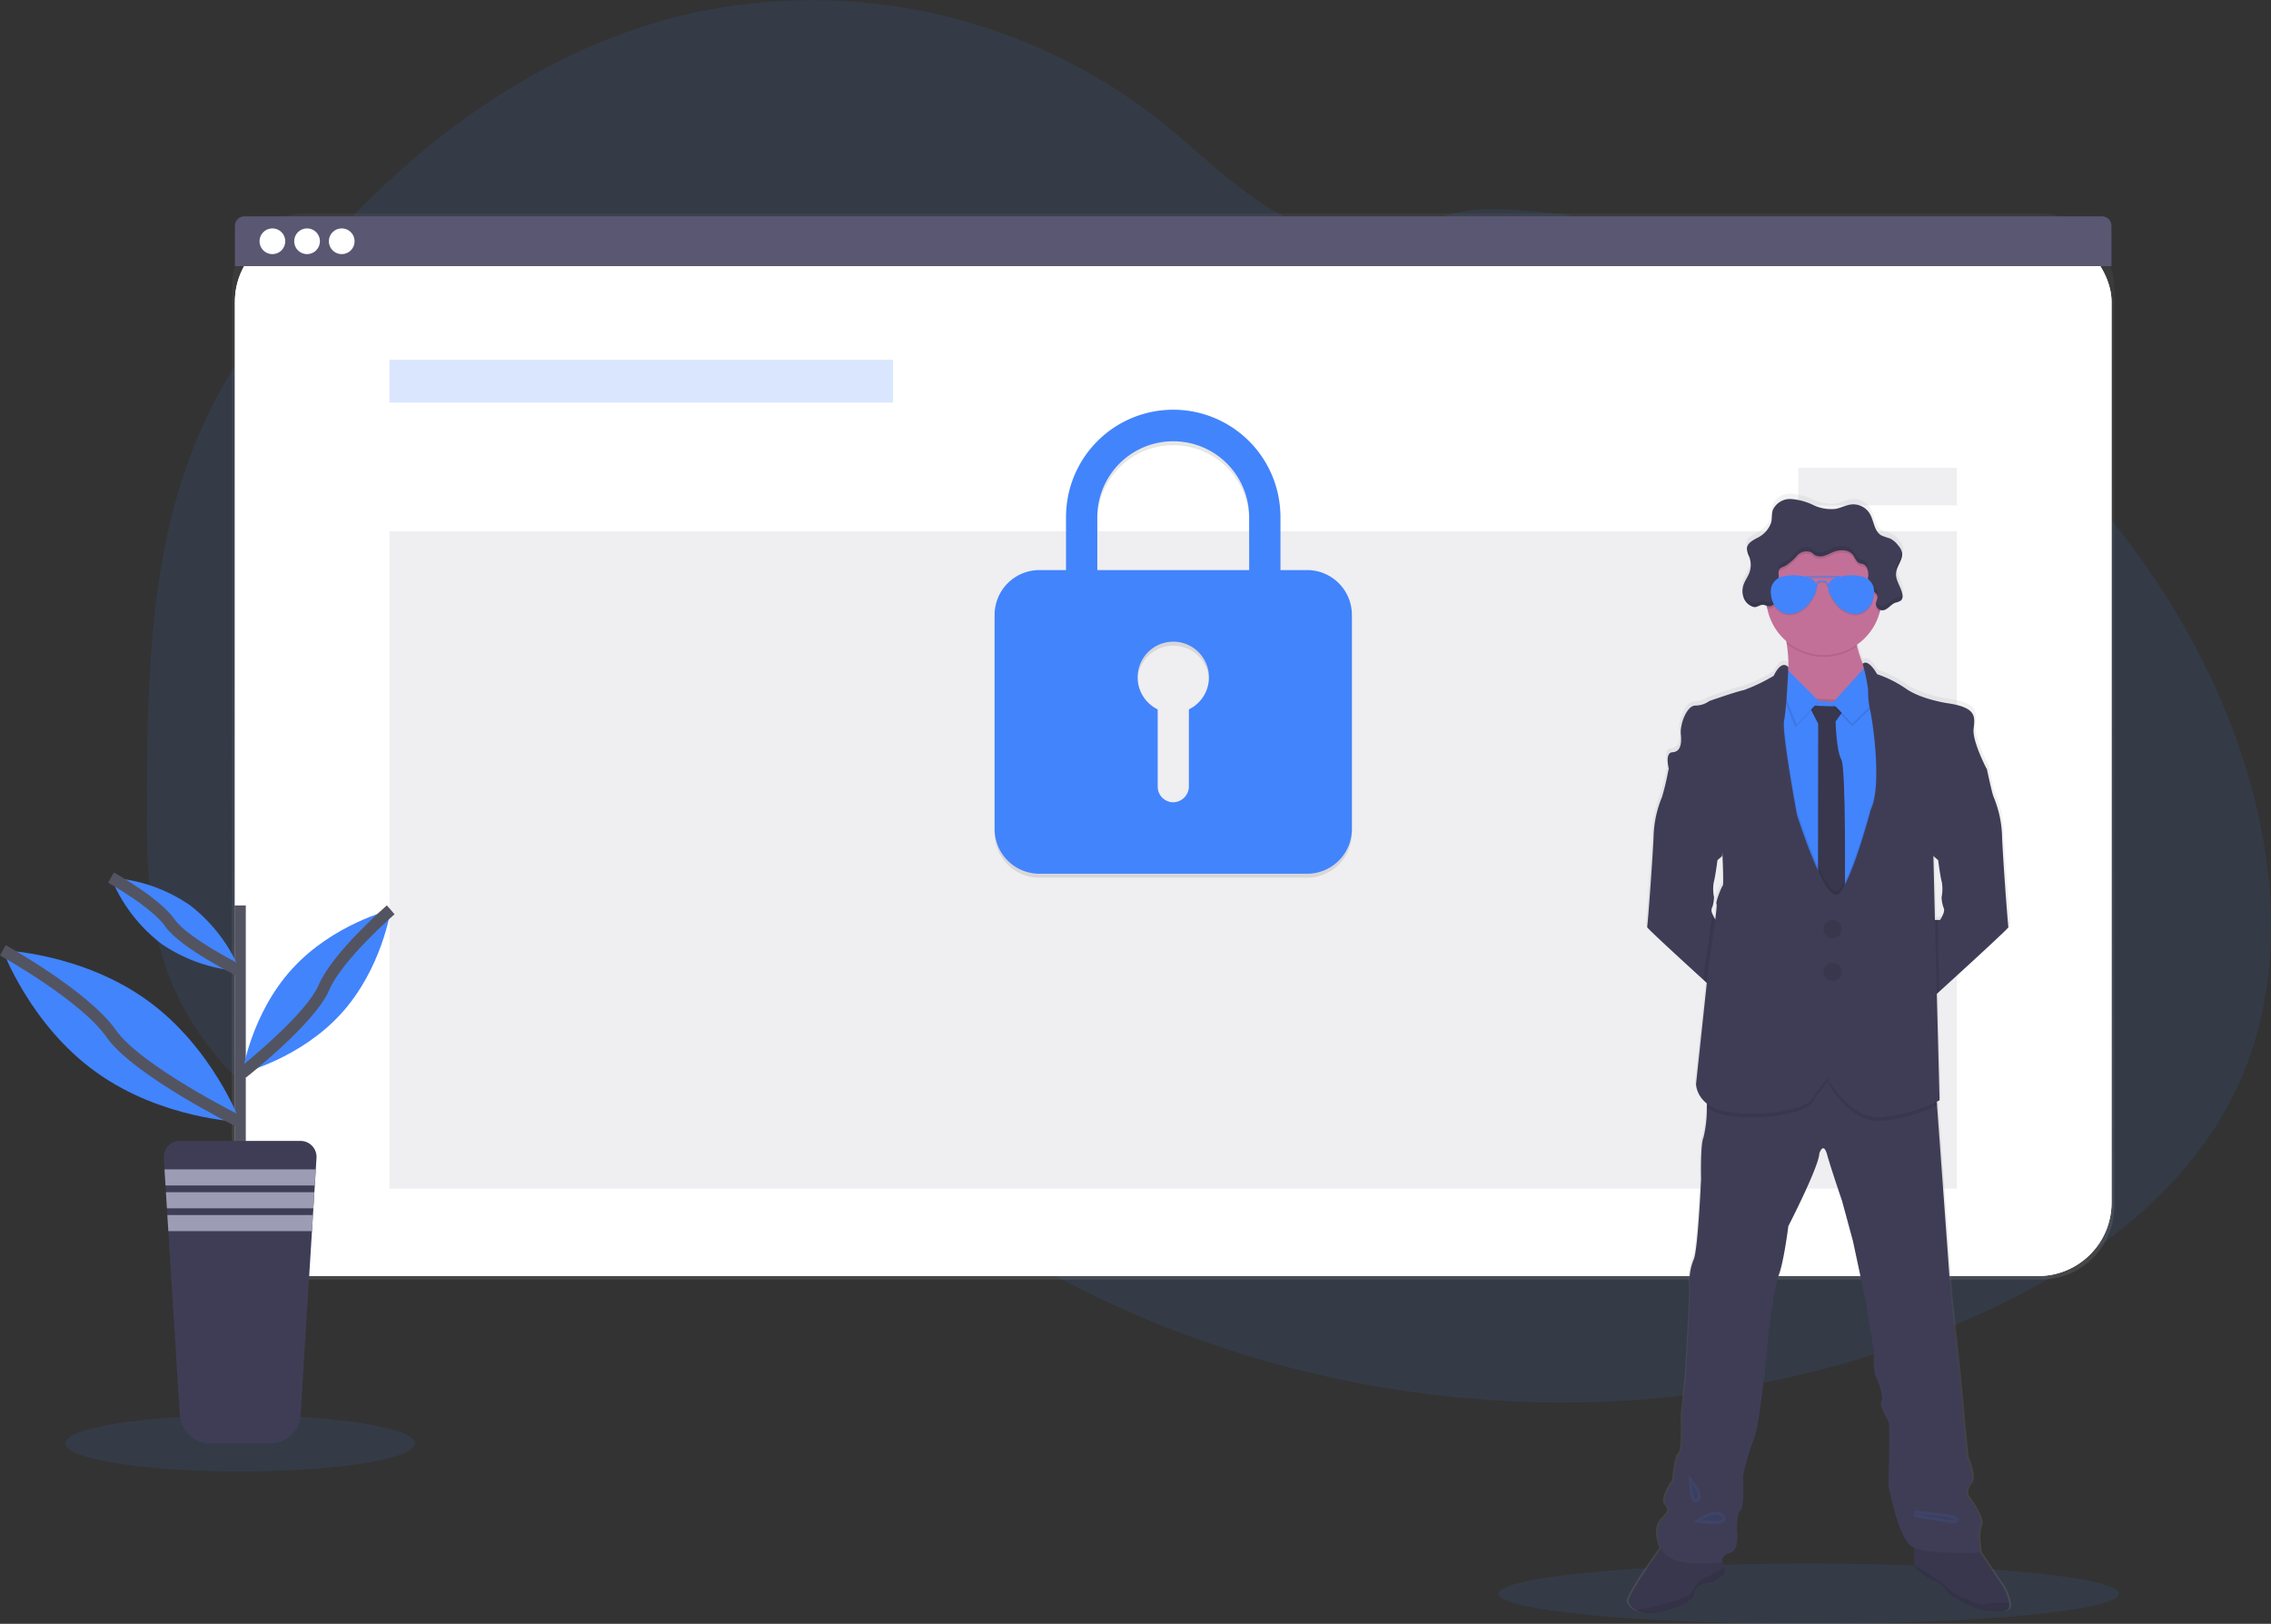 <svg xmlns="http://www.w3.org/2000/svg" xmlns:xlink="http://www.w3.org/1999/xlink" width="386.777" height="276.593" viewBox="0 0 386.777 276.593"><rect x="0" y="0" width="386.777" height="276.593" fill="#333333" stroke="none"/><defs><style>.a,.f,.i{fill:#4284fc;}.a,.g,.h,.n,.o{opacity:0.1;}.b{fill:url(#a);}.c,.d{fill:#fff;}.d{opacity:0.04;}.e,.g{fill:#5a5773;}.f{opacity:0.2;}.j{fill:url(#b);}.k{fill:#c37098;}.l{fill:#3f3d56;}.m,.r{fill:none;}.n{stroke:#4284fc;}.n,.r{stroke-miterlimit:10;}.p{fill:#535461;}.q{fill:#9d9cb5;}.r{stroke:#535461;stroke-width:2px;}</style><linearGradient id="a" x1="0.5" y1="1" x2="0.5" gradientUnits="objectBoundingBox"><stop offset="0" stop-color="gray" stop-opacity="0.251"/><stop offset="0.54" stop-color="gray" stop-opacity="0.122"/><stop offset="1" stop-color="gray" stop-opacity="0.102"/></linearGradient><linearGradient id="b" x1="0.5" y1="1" x2="0.5" xlink:href="#a"/></defs><g transform="translate(0.029 -0.003)"><path class="a" d="M455.824,225.994c-8.963,18.49-27.163,30.854-46.024,39.007A174.96,174.96,0,0,1,328.867,278.5q-7.25-.482-14.455-1.542A182.316,182.316,0,0,1,266.08,262.88q-6.659-3-13.049-6.548a166.93,166.93,0,0,1-20.4-13.339q-2.439-1.862-4.811-3.819c-1.1-.9-2.183-1.828-3.286-2.726a41.465,41.465,0,0,0-7.395-5.037,26.416,26.416,0,0,0-2.476-1.093c-8.461-3.218-18.217-2-27.025.506-6.7,1.909-13.231,4.524-19.924,6.389a66.118,66.118,0,0,1-9.078,1.93,48.311,48.311,0,0,1-20.4-1.791l-.563-.175q-1.417-.445-2.81-.975l-.563-.216q-1.349-.52-2.641-1.117l-.563-.256q-1.349-.627-2.641-1.326c-.31-.162-.617-.337-.921-.5a55.214,55.214,0,0,1-13.21-10.286c-.111-.111-.216-.226-.337-.337-.536-.58-1.063-1.171-1.572-1.774-.189-.223-.378-.445-.563-.675q-.907-1.107-1.751-2.264c-.084-.111-.165-.226-.246-.337a48.777,48.777,0,0,1-5.688-10.286c-.047-.111-.091-.226-.132-.337q-.675-1.737-1.231-3.532c-.152-.5-.3-1.012-.425-1.511-.044-.148-.084-.3-.121-.449-1.862-7.331-2.075-14.951-2.075-22.528v-2.648c.054-12.256.243-24.721,2.051-36.808a1.537,1.537,0,0,1,.037-.25,114.956,114.956,0,0,1,2.466-12.084,89.143,89.143,0,0,1,4.153-12.246c4.159-9.783,10.208-18.686,16.925-26.937C142.74,66.733,164.927,49.3,190.9,42.778A95.765,95.765,0,0,1,272.55,60.455c6.882,5.479,13.065,11.966,20.794,16.166,6.747,3.657,14.644,5.172,21.87,2.294,5.971-2.378,9.857-3.559,16.564-3.2a138.838,138.838,0,0,1,40.6,8.5c.526.192,1.053.391,1.575.59,33.974,13,63.178,38.822,78.359,72.007q.6,1.316,1.171,2.652C462.537,180.611,465.81,205.389,455.824,225.994Z" transform="translate(-75.198 -40.04)"/><ellipse class="a" cx="29.781" cy="4.784" rx="29.781" ry="4.784" transform="translate(11.093 241.08)"/><ellipse class="a" cx="52.805" cy="5.128" rx="52.805" ry="5.128" transform="translate(255.234 266.34)"/><rect class="b" width="320.591" height="181.604" rx="12.49" transform="translate(39.471 36.351)"/><rect class="c" width="319.609" height="178.446" rx="12.49" transform="translate(39.98 38.905)"/><rect class="c" width="319.609" height="178.446" rx="12.49" transform="translate(39.98 38.905)"/><rect class="d" width="319.609" height="178.446" rx="12.49" transform="translate(39.98 38.905)"/><path class="e" d="M462.606,149.29H146.243a1.623,1.623,0,0,0-1.623,1.623v6.858h319.6v-6.858a1.623,1.623,0,0,0-1.609-1.623Z" transform="translate(-104.64 -112.433)"/><g transform="translate(44.17 38.905)"><circle class="c" cx="2.193" cy="2.193" r="2.193"/><circle class="c" cx="2.193" cy="2.193" r="2.193" transform="translate(5.904)"/><circle class="c" cx="2.193" cy="2.193" r="2.193" transform="translate(11.807)"/></g><rect class="f" width="85.77" height="7.28" transform="translate(66.304 61.288)"/><rect class="g" width="266.963" height="111.986" transform="translate(66.304 90.478)"/><path class="h" d="M581.4,276.107h-4.571v-8.879a18.256,18.256,0,1,0-36.511-.246v9.125h-4.561a7.631,7.631,0,0,0-7.607,7.607v36.508a7.631,7.631,0,0,0,7.607,7.607H581.4a7.627,7.627,0,0,0,7.6-7.607V283.714a7.628,7.628,0,0,0-7.6-7.607Zm-20.156,23.732v13.076a2.729,2.729,0,0,1-2.53,2.739,2.668,2.668,0,0,1-2.793-2.665V299.833a6.072,6.072,0,1,1,5.323,0Zm10.269-23.732H545.641v-9.125a12.931,12.931,0,0,1,25.861,0Z" transform="translate(-358.787 -178.325)"/><path class="i" d="M581.4,274.107h-4.571v-8.879a18.256,18.256,0,1,0-36.511-.246v9.125h-4.561a7.631,7.631,0,0,0-7.607,7.607v36.508a7.631,7.631,0,0,0,7.607,7.607H581.4a7.627,7.627,0,0,0,7.6-7.607V281.714A7.628,7.628,0,0,0,581.4,274.107Zm-20.156,23.732v13.076a2.729,2.729,0,0,1-2.53,2.739,2.668,2.668,0,0,1-2.793-2.665V297.833a6.072,6.072,0,1,1,5.323,0Zm10.269-23.732H545.641v-9.125a12.931,12.931,0,0,1,25.861,0Z" transform="translate(-358.787 -177)"/><rect class="g" width="27.021" height="6.379" transform="translate(306.245 79.7)"/><path class="j" d="M912.758,478.211a9.6,9.6,0,0,0-.9-2.567l-4.048-6.045h.024s-.638-3.036,0-4.527-2.274-5.158-2.274-5.158a2.175,2.175,0,0,1,.57-2.054c.924-1.133-.57-4.453-.57-4.453s-.708-6.932-.779-7.992-.641-6.929-.641-6.929l-1.349-12.445-2.4-32.982-.044-.617c.3-.145.455-.236.455-.236l-.479-18.237.415-.374c3.623-3.279,11.979-10.869,11.895-11.035s-1.012-12.674-1.12-15.8a18.837,18.837,0,0,0-1.437-6.47c-.209-.415-.813-3.151-1.063-4.308-.067-.317-.111-.516-.111-.516s-2.449-4.669-2.237-6.791.638-3.711-4.584-4.453c0,0-4.385-.654-7-2.439a19.9,19.9,0,0,0-5.013-2.51s-1.464-2.7-2.483-1.785a14.172,14.172,0,0,1-.961-3.006l-.03-.189a9.942,9.942,0,0,0,3.927-5.62c.034-.128.061-.26.091-.388a1.1,1.1,0,0,0,.314.057c.887,0,1.434-.988,2.264-1.3.337-.132.752-.152,1.012-.418a.988.988,0,0,0,.223-.746,1.518,1.518,0,0,0,0-.277c0-.033,0-.065,0-.1v.034c-.226-1.228-1.177-2.318-1.073-3.566.1-1.174,1.134-2.206,1.049-3.35a1.826,1.826,0,0,0-.024-.27v.04a2.888,2.888,0,0,0-.675-1.194,3.833,3.833,0,0,0-1.39-1.167c-.469-.206-1.012-.253-1.451-.5-1.289-.7-1.285-2.53-2.051-3.778a3.343,3.343,0,0,0-3.127-1.548c-.958.094-1.825.6-2.773.769a7.25,7.25,0,0,1-3.842-.675,10.578,10.578,0,0,0-3.792-1.012,3.22,3.22,0,0,0-3.144,1.919c-.213.675-.108,1.4-.27,2.085a4.54,4.54,0,0,1-2.446,2.672c-.675.374-1.478.8-1.687,1.511v-.054a1.3,1.3,0,0,0-.034.172,1.271,1.271,0,0,0,0,.226,4.253,4.253,0,0,0,.428,1.41,3.889,3.889,0,0,1-.02,2.719c-.25.641-.675,1.2-.918,1.842a3.624,3.624,0,0,0-.223.924v-.054a3.747,3.747,0,0,0,0,.432,3.036,3.036,0,0,0,.337,1.417,2.543,2.543,0,0,0,1.515,1.272c.675.155,1.1-.506,1.808-.337a2.844,2.844,0,0,1,.375.118c.024.152.047.3.074.452a9.915,9.915,0,0,0,3.421,5.792,2.175,2.175,0,0,0,.037.246h0a22.653,22.653,0,0,1,.28,4.068s-1.063-1.555-2.52,1.447A30.614,30.614,0,0,1,867.173,322c-1.312.25-5.971,1.872-5.971,1.872a4.109,4.109,0,0,1-2.415.779c-1.454,0-2.662,3.181-2.486,4.912s-.1,3.006-1.457,3.077-.614,2.813-.6,2.861l-.125.59c-.263,1.208-.837,3.8-1.039,4.2a18.893,18.893,0,0,0-1.44,6.47c-.1,3.131-1.012,15.592-1.117,15.8-.071.138,5.654,5.371,9.678,9.027l.584.526-1.852,17.3a4.618,4.618,0,0,0,1.9,3.373c0,.2,0,.408-.02.621a21.63,21.63,0,0,1-.567,5.114c-.567,1.133-.425,7.212-.425,7.212s-.57,12.374-1.279,13.72a9.36,9.36,0,0,0-.641,4.723c.213.553-.712,15.413-.712,15.413l-.708,6.649s.213,6.362-.428,6.5-1,4.527-1,4.527-2.27,3.11-1.279,4.24-.145,1.629-.25,1.909-2.166,1.349-.675,5.3a1.162,1.162,0,0,0,.047.115c-1.4,1.94-5.823,8.2-5.553,9.149a2.507,2.507,0,0,0,1.181,1.417c1.042.624,2.83.914,5.674,0,4.723-1.521,4.385-2.618,4.385-2.618a2,2,0,0,1,1.99-1.909,5.59,5.59,0,0,0,3.411-1.943l-.229-.854-.314-1.181c.037-.337.277-.928,1.349-1.255,1.636-.5,1.208-3.606,1.208-3.606s-.142-3.252.567-3.677.428-5.8.428-5.8a39.85,39.85,0,0,1,1.916-6.507c1.133-2.618,2.49-18.169,2.49-18.169s.921-7.638,1.774-9.83,1.636-8.343,1.636-8.343,5.259-10.184,5.327-12.448c0,0,.675-2.122,1.349.213s2.571,7.921,2.571,7.921l1.845,6.858,2.2,10.252,1.424,8.629s-.216,3.252.337,4.385,1.349,3.745.924,4.24.85,2.83,1.208,3.323,0,10.96,0,10.96,1.633,8.909,3.977,10.458a2.862,2.862,0,0,0,.52.27c-.034.965-.068,2.257-.024,2.932a1.125,1.125,0,0,0,.074.442,12.331,12.331,0,0,0,3.127,2.193c.5,0,2.27,1.238,2.345,1.839s5.192,3.144,5.917,3.218,4.24.705,4.723-.283a1.636,1.636,0,0,0,.1-.914ZM900.185,350.788l.364.314s.374,2.918.641,3.792a7.322,7.322,0,0,1-.054,2.574,5.921,5.921,0,0,0,.374,1.855c.317.638-.641,2.024-.641,2.024h-.854l-.266-10.923Zm-25.379-32.615v-.064a.211.211,0,0,0-.01.064ZM861.7,360.224a1.232,1.232,0,0,1-.054-.9,2.7,2.7,0,0,0,.179-.5,7.733,7.733,0,0,0,.2-1.349.092.092,0,0,0,0-.017,7.137,7.137,0,0,1-.051-2.557c.253-.83.638-3.792.638-3.792l.243-.206.563-.489a4.007,4.007,0,0,1,.04-.482,37.563,37.563,0,0,1,.061,5.539c-.283.28-1.316,3.036-1.066,3.144a12.9,12.9,0,0,1-.219,2.625,5.379,5.379,0,0,1-.53-1.015Z" transform="translate(-570.296 -205.198)"/><path class="k" d="M940.3,361.655v4.2l-8.609,4.328s-8.548-5.172-6.44-7.229c1.349-1.3,1.09-4.878.725-7.337h0c-.213-1.43-.459-2.48-.459-2.48s15.356-4.385,13.035-1.056a5.236,5.236,0,0,0-.577,3.981A18.081,18.081,0,0,0,940.3,361.655Z" transform="translate(-621.707 -245.984)"/><path class="l" d="M872.095,452.505l-1.11,13.669s-1.663-1.508-3.815-3.471c-3.991-3.64-9.658-8.845-9.591-8.984.1-.213,1.012-12.613,1.11-15.73a18.823,18.823,0,0,1,1.424-6.437,40.017,40.017,0,0,0,1.012-4.186c.081-.374.132-.617.132-.617l1.862-.749s7.759,8.656,7.759,8.815-.53,6.808-.53,6.808l-.55.479-.24.206s-.371,2.9-.634,3.775a6.777,6.777,0,0,0,.051,2.544h0a7.838,7.838,0,0,1-.192,1.349,2.822,2.822,0,0,1-.179.5,1.238,1.238,0,0,0,.054.9,5.424,5.424,0,0,0,.58,1.11Z" transform="translate(-577.084 -295.796)"/><path class="l" d="M1011.506,453.74c.081.165-8.194,7.719-11.78,10.981l-1.626,1.474L997,452.525h2.851s.951-1.373.634-2.007a5.867,5.867,0,0,1-.368-1.845,7.354,7.354,0,0,0,.051-2.56c-.263-.874-.634-3.775-.634-3.775l-.361-.31-.428-.374s-.53-6.649-.53-6.808,7.759-8.815,7.759-8.815l1.849.739s.041.2.108.516c.25,1.15.847,3.873,1.053,4.288a18.824,18.824,0,0,1,1.424,6.437C1010.494,441.126,1011.4,453.527,1011.506,453.74Z" transform="translate(-669.472 -295.816)"/><path class="l" d="M1008.536,829.507c-.5.985-3.977.337-4.7.283s-5.792-2.608-5.863-3.2-1.828-1.828-2.321-1.828a12.335,12.335,0,0,1-3.1-2.183,1.076,1.076,0,0,1-.071-.439c-.074-1.157.071-4.136.071-4.136l10.2.563,4.959,7.459a9.62,9.62,0,0,1,.9,2.554,1.687,1.687,0,0,1-.084.931Z" transform="translate(-666.469 -555.556)"/><path class="h" d="M1008.536,829.507c-.5.985-3.977.337-4.7.283s-5.792-2.608-5.863-3.2-1.828-1.828-2.321-1.828a12.335,12.335,0,0,1-3.1-2.183,1.076,1.076,0,0,1-.071-.439c-.074-1.157.071-4.136.071-4.136l10.2.563,4.959,7.459a9.62,9.62,0,0,1,.9,2.554,1.687,1.687,0,0,1-.084.931Z" transform="translate(-666.469 -555.556)"/><path class="h" d="M1008.575,837.631c-.5.985-3.977.337-4.7.283s-5.792-2.608-5.863-3.2-1.828-1.828-2.321-1.828a12.335,12.335,0,0,1-3.1-2.183,1.076,1.076,0,0,1-.071-.439l3.306,2.092a13.951,13.951,0,0,1,2.675,2.149c.563.8,5,2.463,5.371,2.5a25.282,25.282,0,0,1,4.78-.3A1.686,1.686,0,0,1,1008.575,837.631Z" transform="translate(-666.508 -563.68)"/><path class="l" d="M864.74,824.073a5.521,5.521,0,0,1-3.373,1.933,1.987,1.987,0,0,0-1.97,1.9s.337,1.093-4.328,2.608c-2.817.907-4.588.621-5.62,0a2.509,2.509,0,0,1-1.171-1.41c-.317-1.123,5.91-9.675,5.91-9.675l5.667-.337,4.048,1.828.621,2.318Z" transform="translate(-570.913 -556.278)"/><path class="h" d="M864.74,824.073a5.521,5.521,0,0,1-3.373,1.933,1.987,1.987,0,0,0-1.97,1.9s.337,1.093-4.328,2.608c-2.817.907-4.588.621-5.62,0a2.509,2.509,0,0,1-1.171-1.41c-.317-1.123,5.91-9.675,5.91-9.675l5.667-.337,4.048,1.828.621,2.318Z" transform="translate(-570.913 -556.278)"/><path class="m" d="M867.062,832.19a5.521,5.521,0,0,1-3.373,1.933,1.987,1.987,0,0,0-1.97,1.9s.337,1.093-4.328,2.608c-2.817.907-4.588.621-5.62,0,2.655-.277,8.521-1.953,9.108-2.533.705-.705,1.586-2.641,2.183-2.675a23.489,23.489,0,0,0,3.788-2.081Z" transform="translate(-573.235 -564.396)"/><path class="h" d="M867.062,832.19a5.521,5.521,0,0,1-3.373,1.933,1.987,1.987,0,0,0-1.97,1.9s.337,1.093-4.328,2.608c-2.817.907-4.588.621-5.62,0,2.655-.277,8.521-1.953,9.108-2.533.705-.705,1.586-2.641,2.183-2.675a23.489,23.489,0,0,0,3.788-2.081Z" transform="translate(-573.235 -564.396)"/><path class="l" d="M917.814,652.855c-.634,1.478,0,4.5,0,4.5s-9.446.493-11.753-1.056-3.94-10.417-3.94-10.417.337-10.414,0-10.906-1.619-2.813-1.2-3.306-.337-3.1-.914-4.224-.337-4.362-.337-4.362l-1.41-8.589-2.179-10.2-1.852-6.828s-1.9-5.56-2.544-7.88-1.326-.213-1.326-.213c-.068,2.253-5.276,12.387-5.276,12.387s-.776,6.123-1.619,8.3-1.761,9.783-1.761,9.783-1.349,15.481-2.463,18.085a39.9,39.9,0,0,0-1.879,6.474s.283,5.35-.422,5.772-.59,3.66-.59,3.66.422,3.093-1.2,3.589-1.349,1.548-1.349,1.548-9.007,1.478-10.485-2.466.563-4.993.675-5.276,1.235-.773.25-1.9,1.265-4.22,1.265-4.22.354-4.362.985-4.5.425-6.474.425-6.474l.7-6.615s.918-14.779.705-15.343a9.373,9.373,0,0,1,.634-4.723c.705-1.349,1.265-13.656,1.265-13.656s-.142-6.049.422-7.175a20.909,20.909,0,0,0,.56-5.091c.061-1.528.074-2.793.074-2.793l7.88-2.955,10.12-3.235,8.515,4.082,12.458,2.392.155,2.149L912.788,614l1.349,12.384s.563,5.839.634,6.9.773,7.955.773,7.955,1.478,3.306.563,4.433a2.137,2.137,0,0,0-.563,2.024S918.449,651.378,917.814,652.855Z" transform="translate(-580.534 -392.908)"/><path class="h" d="M939.755,352.08a5.237,5.237,0,0,0-.577,3.981,9.9,9.9,0,0,1-12-.449h0c-.213-1.43-.459-2.479-.459-2.479S942.076,348.754,939.755,352.08Z" transform="translate(-622.901 -245.986)"/><path class="k" d="M937.169,322.354a9.837,9.837,0,1,1-2.881-7A9.884,9.884,0,0,1,937.169,322.354Z" transform="translate(-616.725 -220.564)"/><path class="h" d="M907.366,350.069l-3.239,57.669-17.593-3.694-3.485-23.118L886.5,349.89l2.6.334,4.581.584,4.537.28,4.919-.547Z" transform="translate(-584.865 -231.854)"/><path class="i" d="M907.366,351.325l-3.239,57.669L886.535,405.3l-3.485-23.118L886.5,351.15l2.6.331,4.581.584,4.537.28,4.919-.547Z" transform="translate(-584.865 -232.689)"/><path class="l" d="M939.23,396.3l6.335.213-1.781,2.493s.125,5.037.972,6.48.6,23.749.6,23.749l-1.687,3.2-2.884-3.589.037-29.45Z" transform="translate(-631.191 -276.115)"/><path class="h" d="M939.23,396.3l6.335.213-1.781,2.493s.125,5.037.972,6.48.6,23.749.6,23.749l-1.687,3.2-2.884-3.589.037-29.45Z" transform="translate(-631.191 -276.115)"/><path class="h" d="M930.06,336.86l-5.91,6.545,3.377,3.518,5.6-5.455Z" transform="translate(-612.1 -223.219)"/><path class="i" d="M930.06,335.61l-5.91,6.545,3.377,3.519,5.6-5.455Z" transform="translate(-612.1 -222.391)"/><path class="h" d="M903.888,343.571,897.9,337.59l-.563,3.131,2.746,6.862Z" transform="translate(-594.334 -223.703)"/><path class="i" d="M904.515,342.321l-5.981-5.981-.563,3.131,2.746,6.862Z" transform="translate(-594.751 -222.875)"/><path class="h" d="M926.99,581.2a29.2,29.2,0,0,1-9.108,2.635c-5.806.739-9.6-6.649-9.6-6.649l-2.216,2.884c-.705,3.063-11.436,3.836-15.8,2.675a6.98,6.98,0,0,1-2.5-1.184c.061-1.528.074-2.793.074-2.793l7.88-2.955,10.12-3.235,8.515,4.082,12.458,2.392Z" transform="translate(-597.084 -392.927)"/><path class="h" d="M934.323,391.369l-3.235,57.666-17.6-3.694L910,422.226l3.448-31.036,2.6.337a31.547,31.547,0,0,1-.381,3.373c-.422,1.974,2.183,15.977,2.183,15.977s4.949,15.7,7.175,13.44,5.4-14.216,5.4-14.216c2.149-4.433.037-16.867-.121-17.117a5.024,5.024,0,0,1-.2-1.13Z" transform="translate(-611.821 -272.729)"/><path class="h" d="M999.574,511.125l.148,5.651-1.626,1.474L997,504.57h2.429Z" transform="translate(-669.472 -347.86)"/><path class="h" d="M890.868,493.1h0a7.844,7.844,0,0,1-.192,1.349c0-.125,0-.2-.027-.206C890.547,494.217,890.669,493.7,890.868,493.1Z" transform="translate(-598.974 -340.26)"/><path class="h" d="M890.935,502.39l-1.11,13.669s-1.663-1.508-3.815-3.471l.256-2.422s.907-5.951,1.238-8.886a5.425,5.425,0,0,0,.58,1.11Z" transform="translate(-595.924 -345.68)"/><path class="l" d="M888.512,375.442s-1.053-1.548-2.5,1.44a30.188,30.188,0,0,1-5.06,2.429c-1.3.246-5.9,1.866-5.9,1.866a4.075,4.075,0,0,1-2.392.773c-1.444,0-2.641,3.168-2.466,4.892s-.1,2.992-1.44,3.063-.6,2.847-.6,2.847l8.9,10.2s.563,9.4.283,9.678-1.3,3.036-1.056,3.131-1.349,10.485-1.349,10.485l-2.146,20.163s0,3.373,4.365,4.537,15.1.395,15.795-2.668l2.216-2.888s3.8,7.391,9.6,6.652a27.92,27.92,0,0,0,9.5-2.851l-.634-24.164-.422-17.417,9.064-14.894s-2.429-4.645-2.216-6.747.631-3.694-4.541-4.433c0,0-4.362-.651-6.932-2.429a19.815,19.815,0,0,0-4.959-2.5s-1.451-2.7-2.459-1.774a33.167,33.167,0,0,1,.928,4.385,14.512,14.512,0,0,0,.317,3.414c.159.267,2.27,12.684.121,17.117,0,0-3.154,11.952-5.4,14.216s-7.175-13.44-7.175-13.44-2.6-14.007-2.183-15.977S888.512,375.442,888.512,375.442Z" transform="translate(-583.958 -261.767)"/><circle class="l" cx="1.548" cy="1.548" r="1.548" transform="translate(310.536 156.71)"/><circle class="l" cx="1.548" cy="1.548" r="1.548" transform="translate(310.536 164.01)"/><circle class="h" cx="1.548" cy="1.548" r="1.548" transform="translate(310.536 156.71)"/><circle class="h" cx="1.548" cy="1.548" r="1.548" transform="translate(310.536 164.01)"/><path class="n" d="M992.47,804.34s6.356.492,6.986.985S992.47,804.34,992.47,804.34Z" transform="translate(-666.47 -546.504)"/><path class="n" d="M880.3,789.53s1.349,1.687.776,2.463S880.3,789.53,880.3,789.53Z" transform="translate(-592.14 -536.69)"/><path class="n" d="M885.1,805.768s2.463-1.619,3.448-.543S885.1,805.768,885.1,805.768Z" transform="translate(-595.321 -546.846)"/><path class="h" d="M937.181,322.361a9.838,9.838,0,0,1-.317,2.5,1.123,1.123,0,0,1-.654-1.1c.044-.4.31-.769.253-1.167-.084-.614-.827-.864-1.218-1.349a3.139,3.139,0,0,1-.337-2.2c.041-.759-.152-1.687-.864-1.946-.213-.078-.445-.084-.651-.172-.56-.236-.732-.931-1.107-1.41-.749-.965-2.237-.945-3.373-.486a16.044,16.044,0,0,1-1.518.634,1.984,1.984,0,0,1-1.589-.118c-.223-.142-.4-.337-.631-.479a2.178,2.178,0,0,0-2.422.59,8.373,8.373,0,0,1-2.024,1.744c-.374.169-.837.27-1.012.634a1.329,1.329,0,0,0-.108.631,18.858,18.858,0,0,1-.118,3.93c-.175.826-.756,1.764-1.6,1.663a1.576,1.576,0,0,1-.307-.078,9.884,9.884,0,1,1,19.6-1.828Z" transform="translate(-616.738 -220.571)"/><path class="l" d="M909.4,310.065c.253.057.493.189.752.223.84.1,1.42-.837,1.6-1.663a18.19,18.19,0,0,0,.121-3.93,1.285,1.285,0,0,1,.1-.631c.192-.364.654-.466,1.012-.634a8.738,8.738,0,0,0,2.024-1.744,2.155,2.155,0,0,1,2.419-.59c.226.135.408.337.631.479a2.024,2.024,0,0,0,1.592.118c.523-.155,1.012-.428,1.515-.634,1.127-.459,2.618-.476,3.373.482.374.482.547,1.174,1.107,1.41.206.088.439.1.651.175.712.267.894,1.187.864,1.946a3.271,3.271,0,0,0,.337,2.2c.391.479,1.133.729,1.218,1.349.054.4-.209.769-.253,1.167a1.12,1.12,0,0,0,1.056,1.194c.877,0,1.42-.982,2.24-1.3a2.662,2.662,0,0,0,1.012-.418,1.116,1.116,0,0,0,.209-.914c-.165-1.292-1.2-2.415-1.09-3.711.1-1.241,1.255-2.324,1.012-3.546a2.874,2.874,0,0,0-.675-1.2,3.9,3.9,0,0,0-1.376-1.164,14.16,14.16,0,0,1-1.44-.5c-1.275-.7-1.272-2.52-2.024-3.761a3.3,3.3,0,0,0-3.077-1.532c-.948.094-1.808.6-2.746.766a7.119,7.119,0,0,1-3.805-.675,10.407,10.407,0,0,0-3.755-1.012,3.2,3.2,0,0,0-3.117,1.909c-.209.675-.1,1.4-.266,2.075a4.529,4.529,0,0,1-2.422,2.658c-.739.412-1.626.884-1.714,1.724a3.553,3.553,0,0,0,.422,1.528,3.889,3.889,0,0,1-.02,2.7c-.246.638-.658,1.2-.907,1.832a3.289,3.289,0,0,0,.088,2.7,2.517,2.517,0,0,0,1.542,1.265C908.278,310.567,908.7,309.909,909.4,310.065Z" transform="translate(-608.996 -207.013)"/><g class="o" transform="translate(296.739 93.004)"><path d="M911.75,335.952c-.175.826-.759,1.764-1.6,1.663-.26-.034-.5-.165-.752-.223-.705-.155-1.123.506-1.788.337a2.523,2.523,0,0,1-1.545-1.265,2.921,2.921,0,0,1-.314-1.1,3.08,3.08,0,0,0,.314,1.737,2.523,2.523,0,0,0,1.545,1.265c.675.155,1.083-.506,1.788-.337a7.638,7.638,0,0,0,.752.219c.84.1,1.424-.833,1.6-1.66a9.753,9.753,0,0,0,.162-2.216A8.313,8.313,0,0,1,911.75,335.952Z" transform="translate(-905.733 -328.081)"/><path d="M908.59,318.705a3.882,3.882,0,0,0-.223-1.629,8.629,8.629,0,0,1-.388-1.066,1.541,1.541,0,0,0-.034.172,3.614,3.614,0,0,0,.422,1.528,3.869,3.869,0,0,1,.223,1Z" transform="translate(-907.194 -315.915)"/><path d="M984.254,318.73c-.159.958-.934,1.859-1.012,2.867a2.408,2.408,0,0,0,0,.52C983.411,320.94,984.453,319.9,984.254,318.73Z" transform="translate(-957.086 -317.717)"/><path d="M977.589,339.83a.793.793,0,0,1-.192.378c-.25.266-.675.287-1.012.418-.82.314-1.349,1.306-2.24,1.3a1.13,1.13,0,0,1-1.012-.783,1.764,1.764,0,0,0-.047.223,1.12,1.12,0,0,0,1.056,1.191c.88,0,1.42-.982,2.24-1.292.337-.132.749-.152,1.012-.418a1.117,1.117,0,0,0,.209-.914C977.6,339.887,977.592,339.86,977.589,339.83Z" transform="translate(-950.363 -331.699)"/><path d="M970.761,334.176c-.084-.614-.826-.864-1.218-1.349a1.849,1.849,0,0,1-.371-1.106,2.49,2.49,0,0,0,.371,1.741c.388.472.978.675,1.167,1.16A1.083,1.083,0,0,0,970.761,334.176Z" transform="translate(-947.765 -326.325)"/><path d="M939.164,320.046c.027-.759-.155-1.687-.867-1.947-.209-.078-.442-.088-.648-.172-.56-.236-.735-.931-1.106-1.41-.752-.961-2.24-.945-3.374-.486-.506.206-.988.479-1.515.634a1.983,1.983,0,0,1-1.589-.118c-.223-.142-.4-.337-.631-.479a2.176,2.176,0,0,0-2.422.59,8.384,8.384,0,0,1-2.024,1.744c-.378.169-.837.27-1.032.634a1.325,1.325,0,0,0-.1.631q0,.2,0,.395a.958.958,0,0,1,.1-.391c.2-.364.654-.466,1.032-.634a8.736,8.736,0,0,0,2.024-1.744,2.159,2.159,0,0,1,2.422-.59c.226.135.408.337.631.476a1.97,1.97,0,0,0,1.589.118,15.6,15.6,0,0,0,1.515-.631c1.13-.459,2.618-.479,3.373.482.371.479.546,1.174,1.107,1.41.206.088.439.1.648.175a1.619,1.619,0,0,1,.857,1.5Z" transform="translate(-917.737 -315.727)"/></g><g class="o" transform="translate(301.551 98.205)"><path d="M920,333.794a2.587,2.587,0,0,1,1.95-2.419,8.1,8.1,0,0,1,4.547.206c3.2,1.059-.4,4.871-.4,4.871s-2.4,2.361-4.635.712a3.505,3.505,0,0,1-1.306-2.024,5.165,5.165,0,0,1-.152-1.346Z" transform="translate(-919.997 -331.144)"/><path d="M956.8,333.795a2.587,2.587,0,0,0-1.953-2.419,8.1,8.1,0,0,0-4.544.206c-3.2,1.059.4,4.871.4,4.871s2.4,2.361,4.635.712a3.505,3.505,0,0,0,1.305-2.024A5.168,5.168,0,0,0,956.8,333.795Z" transform="translate(-939.204 -331.145)"/><path d="M910.5,291.42v.159h5.846v-.189Z" transform="translate(-904.606 -291.293)"/><path d="M942.682,334.705h.186v-.536a1.536,1.536,0,0,1,1.579,0v.479h.337v-.314h-.165s.068-.651-1.032-.547c0,0-.884-.084-.864.476h-.2Z" transform="translate(-934.922 -332.888)"/></g><path class="i" d="M920,333.147a2.587,2.587,0,0,1,1.95-2.419,8.14,8.14,0,0,1,4.547.206c3.2,1.063-.4,4.871-.4,4.871s-2.4,2.361-4.635.712a3.485,3.485,0,0,1-1.306-2.024A5.131,5.131,0,0,1,920,333.147Z" transform="translate(-618.446 -232.512)"/><path class="i" d="M956.8,333.147a2.587,2.587,0,0,0-1.953-2.419,8.127,8.127,0,0,0-4.544.206c-3.2,1.063.4,4.871.4,4.871s2.4,2.361,4.635.712a3.485,3.485,0,0,0,1.306-2.024A5.131,5.131,0,0,0,956.8,333.147Z" transform="translate(-637.653 -232.511)"/><path class="i" d="M910.5,290.79v.162h5.846v-.192Z" transform="translate(-603.054 -192.671)"/><path class="i" d="M942.682,334.076h.186v-.536a1.545,1.545,0,0,1,1.579,0v.482h.337v-.317h-.165s.068-.648-1.032-.546c0,0-.884-.081-.864.476h-.2Z" transform="translate(-633.371 -234.267)"/><rect class="p" width="1.916" height="43.147" transform="translate(39.916 154.233)"/><path class="l" d="M134.722,619.021l-.121,1.943-.169,2.743-.071,1.144-.169,2.746-.074,1.144-.169,2.743-1.933,31.194a5.283,5.283,0,0,1-5.273,4.959H116.7a5.279,5.279,0,0,1-5.269-4.959l-1.943-31.195-.169-2.743-.071-1.144-.165-2.753-.071-1.144-.169-2.743-.121-1.943a2.736,2.736,0,0,1,2.733-2.9h20.541a2.733,2.733,0,0,1,2.729,2.911Z" transform="translate(-80.847 -421.773)"/><path class="q" d="M107.873,590.46,107.7,593.2H82.279l-.169-2.743Z" transform="translate(-54.119 -391.268)"/><path class="q" d="M108.1,601.98l-.169,2.746H82.992l-.172-2.746Z" transform="translate(-54.589 -398.902)"/><path class="q" d="M108.338,613.51l-.169,2.743H83.712l-.172-2.743Z" transform="translate(-55.067 -406.543)"/><path class="i" d="M52.036,528.4c11.159,8.073,15.808,20.7,15.808,20.7s-13.45-.462-24.626-8.535-15.808-20.7-15.808-20.7S40.874,520.332,52.036,528.4Z" transform="translate(-26.97 -357.999)"/><path class="r" d="M27.46,519.87s13.959,7.759,18.436,14.169,21.982,15.073,21.982,15.073" transform="translate(-27.003 -357.999)"/><path class="i" d="M95.453,487.875a27.05,27.05,0,0,1,8.606,11.267,27.057,27.057,0,0,1-13.4-4.645,27.055,27.055,0,0,1-8.6-11.267A26.844,26.844,0,0,1,95.453,487.875Z" transform="translate(-63.184 -333.719)"/><path class="r" d="M82.06,483.18s7.6,4.217,10.033,7.708,11.966,8.2,11.966,8.2" transform="translate(-63.184 -333.686)"/><path class="i" d="M156.834,509.513c-6.98,7.668-8.454,17.687-8.454,17.687s9.837-2.412,16.813-10.08,8.454-17.69,8.454-17.69S163.81,501.842,156.834,509.513Z" transform="translate(-107.131 -344.454)"/><path class="r" d="M173.647,499.43s-9.088,7.86-11.4,13.278-13.868,14.506-13.868,14.506" transform="translate(-107.131 -344.454)"/></g></svg>